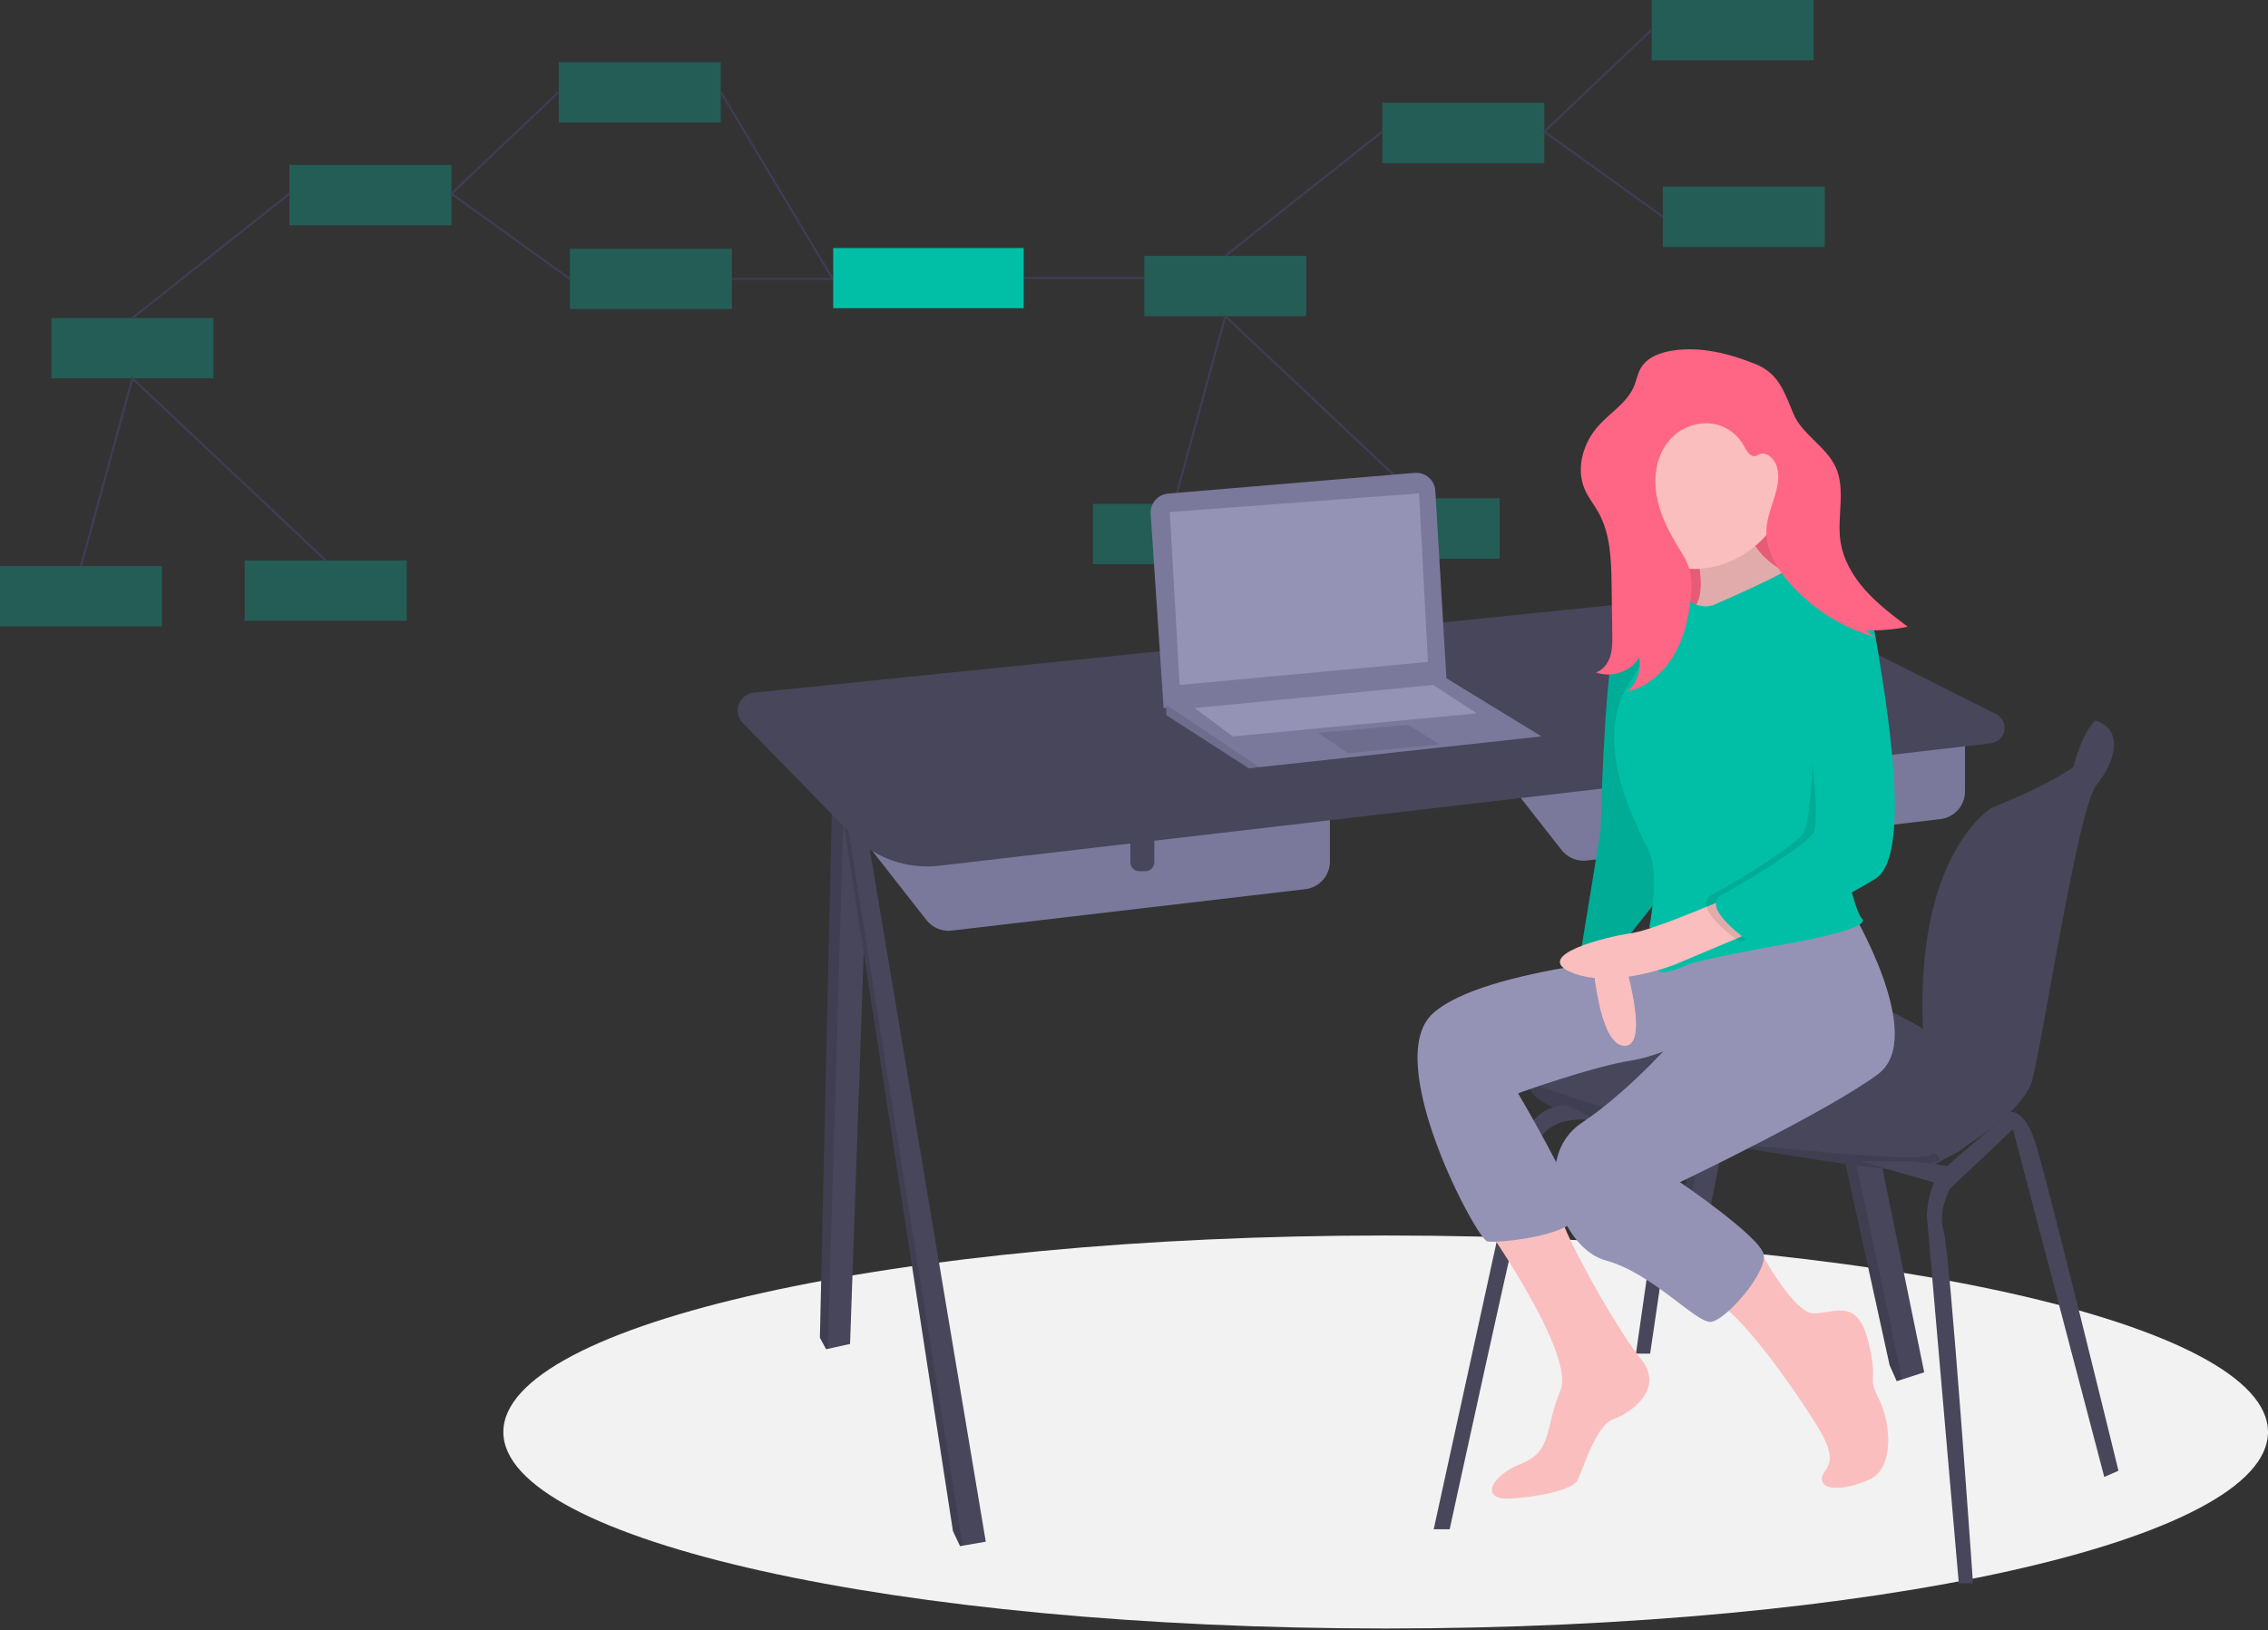 <svg width="1131" height="813" viewBox="0 0 1131 813" fill="none" xmlns="http://www.w3.org/2000/svg">
<rect x="0" y="0" width="1131" height="813" fill="#333333" stroke="none"/>
<g id="code" clip-path="url(#clip0)">
<path id="rectangle7" opacity="0.3" d="M770.13 51.267H689.328V81.359H770.13V51.267Z" fill="#00BFA6"/>
<path id="rectangle8" opacity="0.3" d="M904.427 0H823.626V30.092H904.427V0Z" fill="#00BFA6"/>
<path id="rectangle8_2" opacity="0.3" d="M910 93.061H829.198V123.153H910V93.061Z" fill="#00BFA6"/>
<path id="rectangle6" opacity="0.3" d="M651.435 127.611H570.634V157.702H651.435V127.611Z" fill="#00BFA6"/>
<path id="rectangle7_2" opacity="0.3" d="M625.802 251.321H545V281.412H625.802V251.321Z" fill="#00BFA6"/>
<path id="rectangle7_3" opacity="0.3" d="M747.84 248.534H667.038V278.626H747.84V248.534Z" fill="#00BFA6"/>
<path id="line8" d="M823.626 14.856L770.13 65.616L829.198 108.107" stroke="#3F3D56" stroke-miterlimit="10"/>
<path id="line6" d="M689.328 65.616L611.034 127.611" stroke="#3F3D56" stroke-miterlimit="10"/>
<path id="line6_2" d="M585.401 251.297L611.034 157.702L707.439 248.534" stroke="#3F3D56" stroke-miterlimit="10"/>
<path id="rectangle4" opacity="0.3" d="M225.13 82.267H144.328V112.359H225.13V82.267Z" fill="#00BFA6"/>
<path id="rectangle5" opacity="0.3" d="M359.428 31H278.626V61.092H359.428V31Z" fill="#00BFA6"/>
<path id="rectangle5_2" opacity="0.3" d="M365 124.061H284.198V154.153H365V124.061Z" fill="#00BFA6"/>
<path id="rectangle3" opacity="0.3" d="M106.435 158.611H25.634V188.702H106.435V158.611Z" fill="#00BFA6"/>
<path id="rectangle1" opacity="0.3" d="M80.802 282.321H0V312.412H80.802V282.321Z" fill="#00BFA6"/>
<path id="rectangle2" opacity="0.3" d="M202.84 279.534H122.038V309.626H202.84V279.534Z" fill="#00BFA6"/>
<path id="line3" d="M278.626 45.856L225.13 96.616L284.198 139.107" stroke="#3F3D56" stroke-miterlimit="10"/>
<path id="line2" d="M144.328 96.616L66.034 158.611" stroke="#3F3D56" stroke-miterlimit="10"/>
<path id="line1" d="M40.401 282.297L66.034 188.702L162.439 279.534" stroke="#3F3D56" stroke-miterlimit="10"/>
<path id="line4" d="M365 139.107H456.634" stroke="#3F3D56" stroke-miterlimit="10"/>
<path id="rectangle6_2" d="M510.5 123.706H415.5V153.706H510.5V123.706Z" fill="#00BFA6"/>
<path id="line5" d="M510.623 138.706H570.634" stroke="#3F3D56" stroke-miterlimit="10"/>
<path id="line4_2" d="M415.045 138.706L359.427 45.856" stroke="#3F3D56" stroke-miterlimit="10"/>
<path id="circle" d="M691 812.206C934.005 812.206 1131 768.33 1131 714.206C1131 660.082 934.005 616.206 691 616.206C447.995 616.206 251 660.082 251 714.206C251 768.33 447.995 812.206 691 812.206Z" fill="#F2F2F2"/>
<path id="Vector" d="M894.984 391.611L852.078 606.582H842.79L841.768 604.994L838.809 600.39L875.964 399.572L881.604 397.21L894.984 391.611Z" fill="#47465A"/>
<path id="Vector_2" opacity="0.1" d="M881.604 397.21L841.768 604.994L838.809 600.39L875.964 399.572L881.604 397.21Z" fill="black"/>
<path id="Vector_3" d="M959.564 684.432L948.533 687.988L945.852 688.855L942.313 680.893L881.604 403.96L887.916 402.545L901.177 399.572L959.564 684.432Z" fill="#47465A"/>
<path id="Vector_4" opacity="0.1" d="M948.533 687.988L945.852 688.855L942.313 680.893L881.604 403.96L887.916 402.545L948.533 687.988Z" fill="black"/>
<path id="Vector_5" d="M433.636 391.611L423.905 670.277L412.753 672.754L411.962 672.931L408.865 667.181L415.058 394.264L421.016 393.415L433.636 391.611Z" fill="#47465A"/>
<path id="Vector_6" opacity="0.1" d="M421.016 393.415L412.753 672.754L411.962 672.931L408.865 667.181L415.058 394.264L421.016 393.415Z" fill="black"/>
<path id="Vector_7" d="M491.581 768.917L480.045 770.907L478.753 771.128L475.215 763.609L419.039 399.572L420.658 399.081L429.213 396.476L491.581 768.917Z" fill="#47465A"/>
<path id="Vector_8" opacity="0.1" d="M480.045 770.907L478.753 771.128L475.215 763.609L419.039 399.572L420.658 399.081L480.045 770.907Z" fill="black"/>
<path id="Vector_9" d="M735.746 369.052L778.697 423.934C780.169 425.815 782.1 427.286 784.305 428.205C786.509 429.124 788.913 429.461 791.286 429.183L967.604 408.533C970.994 408.136 974.12 406.508 976.389 403.958C978.658 401.408 979.911 398.113 979.911 394.7V354.013L735.746 369.052Z" fill="#7A799C"/>
<path id="Vector_10" d="M880.387 377.898H892.33V395.135C892.33 396.312 891.863 397.44 891.031 398.273C890.198 399.105 889.07 399.572 887.893 399.572H884.825C883.648 399.572 882.519 399.105 881.687 398.273C880.855 397.44 880.387 396.312 880.387 395.135V377.898Z" fill="#47465A"/>
<path id="Vector_11" d="M419.039 403.996L461.99 458.878C463.462 460.759 465.393 462.23 467.598 463.149C469.802 464.068 472.206 464.405 474.579 464.127L650.897 443.477C654.287 443.08 657.413 441.452 659.682 438.902C661.951 436.352 663.204 433.057 663.204 429.644V388.957L419.039 403.996Z" fill="#7A799C"/>
<path id="Vector_12" d="M563.68 412.842H575.623V430.079C575.623 431.256 575.156 432.384 574.324 433.217C573.491 434.049 572.363 434.516 571.186 434.516H568.118C566.941 434.516 565.812 434.049 564.98 433.217C564.148 432.384 563.68 431.256 563.68 430.079V412.842H563.68Z" fill="#47465A"/>
<path id="Vector_13" d="M468.385 431.791L992.844 370.701C994.492 370.509 996.034 369.791 997.241 368.653C998.448 367.516 999.257 366.019 999.546 364.386C999.835 362.752 999.59 361.069 998.847 359.586C998.104 358.103 996.903 356.899 995.422 356.152L901.605 308.97C883.127 299.677 862.379 295.855 841.802 297.953L375.86 345.463C374.194 345.637 372.611 346.277 371.292 347.309C369.973 348.342 368.971 349.725 368.401 351.3C367.832 352.875 367.717 354.579 368.071 356.216C368.425 357.854 369.233 359.358 370.402 360.558L424.661 416.226C430.276 421.988 437.137 426.386 444.716 429.084C452.295 431.782 460.392 432.708 468.385 431.791V431.791Z" fill="#47465A"/>
<path id="Vector_14" d="M1050.54 362.422L1044.93 359.32C1044.93 359.32 1038.88 363.779 1033.94 382.56C1029.01 401.342 1043.16 382.764 1043.16 382.764L1049.36 369.936L1050.54 362.422Z" fill="#47465A"/>
<path id="Vector_15" d="M990.527 534.483C990.527 534.483 984.777 561.465 982.123 568.984C980.823 572.664 974.541 576.031 967.579 578.605C961.406 580.904 955.016 582.572 948.506 583.581C940.986 584.466 844.559 569.427 797.672 559.253C766.085 552.401 762.003 544.541 762.702 540.144C762.926 538.835 763.554 537.629 764.497 536.694C764.497 536.694 810.942 505.289 827.308 490.25C843.674 475.211 875.964 487.153 911.35 493.346C946.737 499.539 990.527 534.483 990.527 534.483Z" fill="#47465A"/>
<path id="Vector_16" d="M1044.93 359.321C1044.93 359.321 1066.61 373.475 993.624 402.669C993.624 402.669 953.955 425.035 959.118 517.172C959.363 521.315 960.625 525.334 962.792 528.874C970.322 541.259 986.458 572.611 959.564 576.504V583.581C959.564 583.581 1008.22 559.253 1013.53 538.464C1018.84 517.674 1036.53 402.226 1045.38 391.611C1054.22 380.995 1059.97 364.186 1044.93 359.321Z" fill="#47465A"/>
<path id="Vector_17" opacity="0.1" d="M967.579 578.605C961.406 580.904 955.016 582.572 948.506 583.581C940.986 584.466 844.559 569.427 797.672 559.253C766.085 552.401 762.003 544.541 762.702 540.144C783.464 547.244 850.884 569.776 875.08 571.638C903.831 573.85 958.759 579.998 962.922 575.818C964.523 574.208 966.164 575.907 967.579 578.605Z" fill="black"/>
<path id="Vector_18" d="M714.957 762.724L756.978 570.753C756.978 570.753 764.497 550.406 781.748 551.291L797.672 559.253C797.672 559.253 771.132 553.06 765.382 573.408C759.632 593.755 722.918 762.724 722.918 762.724H714.957Z" fill="#47465A"/>
<path id="Vector_19" d="M815.808 675.143L832.616 557.926H840.136L822.885 675.143H815.808Z" fill="#47465A"/>
<path id="Vector_20" d="M976.815 789.706L960.891 606.582C960.891 606.582 960.891 591.101 968.853 583.581C976.815 576.061 1002.52 554.611 1002.52 554.611C1002.52 554.611 1009.11 553.06 1014.41 568.1C1019.72 583.139 1056.43 733.53 1056.43 733.53L1049.36 736.627L1003.8 563.234L972.392 592.87C972.392 592.87 966.199 603.928 969.296 614.102C972.392 624.275 983.892 789.706 983.892 789.706H976.815Z" fill="#47465A"/>
<path id="Vector_21" d="M927.717 579.158L967.526 590.658L976.373 582.254L953.372 579.158H927.717Z" fill="#47465A"/>
<path id="Vector_22" d="M573.813 256.304L580.268 353.128L721.37 339.416L715.755 244.766C715.68 243.499 715.352 242.259 714.791 241.12C714.229 239.981 713.445 238.966 712.485 238.135C711.525 237.303 710.409 236.672 709.202 236.279C707.994 235.885 706.72 235.738 705.455 235.844L582.513 246.185C580.026 246.394 577.72 247.572 576.093 249.465C574.465 251.357 573.647 253.814 573.813 256.304Z" fill="#7A799C"/>
<path id="Vector_23" d="M768.7 367.282L628.039 382.627L622.731 383.206L581.595 356.667V350.916L721.37 338.328L768.7 367.282Z" fill="#7A799C"/>
<path id="Vector_24" opacity="0.1" d="M628.039 382.627L622.731 383.206L581.595 356.667V351.518L628.039 382.627Z" fill="black"/>
<path id="Vector_25" d="M583.364 255.373L588.23 341.627L712.082 330.127L707.658 246.084L583.364 255.373Z" fill="#9493B6"/>
<path id="Vector_26" opacity="0.1" d="M657.233 365.513L672.272 375.687L717.832 371.263L702.35 361.532L657.233 365.513Z" fill="black"/>
<path id="Vector_27" d="M595.749 353.128L614.769 367.282L736.41 355.782L714.736 341.627L595.749 353.128Z" fill="#9493B6"/>
<path id="Vector_28" d="M901.398 222.42H811.605V312.213H901.398V222.42Z" fill="#FF6584"/>
<path id="Vector_29" opacity="0.1" d="M901.398 222.42H811.605V312.213H901.398V222.42Z" fill="black"/>
<path id="Vector_30" d="M842.529 263.974C842.529 263.974 855.196 298.28 842.529 304.613C829.862 310.946 887.918 304.613 887.918 304.613L904.28 291.418C904.28 291.418 867.335 280.863 872.613 256.585C877.891 232.307 842.529 263.974 842.529 263.974Z" fill="#FBBEBE"/>
<path id="Vector_31" opacity="0.1" d="M842.529 263.974C842.529 263.974 855.196 298.28 842.529 304.613C829.862 310.946 887.918 304.613 887.918 304.613L904.28 291.418C904.28 291.418 867.335 280.863 872.613 256.585C877.891 232.307 842.529 263.974 842.529 263.974Z" fill="black"/>
<path id="Vector_32" d="M738.556 608.089C738.556 608.089 786.056 675.117 778.139 693.59C770.223 712.062 774.445 723.673 758.611 730.007C742.778 736.34 738.556 747.951 752.278 747.424C766 746.896 783.945 743.201 786.584 738.451C789.223 733.701 795.556 711.007 804.529 707.84C813.501 704.673 830.39 692.534 818.251 677.756C806.112 662.978 775.526 608.546 777.888 603.039C780.251 597.533 738.556 608.089 738.556 608.089Z" fill="#FBBEBE"/>
<path id="Vector_33" d="M837.779 475.615C837.779 475.615 739.611 481.948 714.277 505.699C688.944 529.449 736.444 618.117 741.722 619.172C747 620.228 788.167 616.006 786.584 604.394C785.001 592.783 757.028 545.283 757.028 545.283C757.028 545.283 793.445 532.088 813.501 528.921C833.557 525.755 855.724 510.977 855.724 510.977L837.779 475.615Z" fill="#9493B6"/>
<path id="Vector_34" d="M792.917 460.837C792.917 460.837 794.501 519.421 809.279 521.532C824.057 523.643 809.279 476.671 809.279 476.671L808.751 458.726L792.917 460.837Z" fill="#FBBEBE"/>
<path id="Vector_35" d="M837.779 307.252C837.779 307.252 810.334 299.335 805.056 320.447C799.778 341.558 798.195 414.392 798.195 414.392L788.695 472.448C788.695 472.448 806.112 467.171 809.806 469.809L831.973 441.837L837.779 307.252Z" fill="#00BFA6"/>
<path id="Vector_36" opacity="0.1" d="M837.779 307.252C837.779 307.252 810.334 299.335 805.056 320.447C799.778 341.558 798.195 414.392 798.195 414.392L788.695 472.448C788.695 472.448 806.112 467.171 809.806 469.809L831.973 441.837L837.779 307.252Z" fill="black"/>
<path id="Vector_37" d="M875.279 619.328C875.279 619.328 893.724 655.589 904.807 655.062C915.891 654.534 926.447 647.673 931.724 669.312C937.002 690.951 930.669 685.145 937.002 697.812C943.336 710.479 944.391 732.646 932.252 737.924C920.113 743.201 909.03 743.729 908.502 737.924C907.974 732.118 919.058 732.118 906.391 711.534C893.724 690.951 866.807 653.478 855.724 649.784C844.64 646.089 875.279 619.328 875.279 619.328Z" fill="#FBBEBE"/>
<path id="Vector_38" d="M923.28 453.976C923.28 453.976 961.28 517.31 936.474 535.782C911.669 554.255 837.779 589.616 837.779 589.616C837.779 589.616 877.363 616.533 879.474 625.506C881.585 634.478 860.474 658.756 853.085 659.284C845.696 659.812 824.057 635.006 800.834 628.672C777.612 622.339 763.361 576.95 788.695 560.061C814.029 543.171 837.779 515.199 837.779 515.199L830.394 474.565L923.28 453.976Z" fill="#9493B6"/>
<path id="Vector_39" d="M890.34 242.767C890.34 265.212 867.348 283.766 844.904 283.766C834.126 283.766 823.789 279.484 816.168 271.863C808.546 264.241 804.265 253.905 804.265 243.126C804.265 232.348 808.546 222.011 816.168 214.39C823.789 206.769 834.126 202.487 844.904 202.487C867.348 202.487 890.34 220.323 890.34 242.767Z" fill="#FBBEBE"/>
<path id="Vector_40" d="M855.196 301.446C855.196 301.446 891.613 285.613 891.613 283.502C891.613 281.391 912.724 288.252 917.474 292.474C922.224 296.696 924.863 296.169 928.03 304.613C931.197 313.058 912.196 391.697 912.196 391.697C912.196 391.697 922.752 452.393 928.558 458.198C934.363 464.004 881.585 472.448 881.585 472.448C881.585 472.448 846.751 478.782 840.946 481.421C835.14 484.06 824.584 487.754 826.695 481.421C828.807 475.087 837.779 470.337 822.473 462.42C822.473 462.42 827.751 436.559 822.473 424.948C817.195 413.337 792.917 371.114 812.445 340.502C831.973 309.891 840.946 298.807 840.946 298.807C840.946 298.807 847.807 304.613 855.196 301.446Z" fill="#00BFA6"/>
<path id="Vector_41" d="M866.807 445.531C866.807 445.531 825.64 463.79 813.237 465.48C800.834 467.171 763.361 476.671 783.945 485.115C804.528 493.56 835.668 480.893 835.668 480.893L879.474 462.42L866.807 445.531Z" fill="#FBBEBE"/>
<path id="Vector_42" opacity="0.1" d="M911.129 299.827C911.129 299.827 926.331 292.474 930.553 318.335C934.775 344.197 949.553 426.003 930.553 438.142C911.553 450.281 867.747 469.809 867.747 469.809C867.747 469.809 841.886 452.393 854.025 446.059C866.164 439.726 895.192 421.781 899.414 415.448C903.636 409.114 907.902 338.421 900.513 326.809C893.124 315.198 911.129 299.827 911.129 299.827Z" fill="black"/>
<path id="Vector_43" d="M910.085 293.53C910.085 293.53 931.197 292.474 935.419 318.335C939.641 344.197 954.419 426.003 935.419 438.142C916.419 450.281 872.613 469.809 872.613 469.809C872.613 469.809 846.751 452.393 858.89 446.059C871.029 439.726 900.057 421.781 904.28 415.448C908.502 409.114 901.113 343.141 893.724 331.53C886.335 319.919 910.085 293.53 910.085 293.53Z" fill="#00BFA6"/>
<path id="Vector_44" d="M834.894 174.715C828.414 175.597 821.465 177.967 818.204 183.635C816.609 186.409 816.093 189.663 814.864 192.617C811.473 200.77 803.236 205.638 797.29 212.165C789.54 220.672 785.691 233.491 790.262 244.052C792.032 248.142 794.906 251.645 797.086 255.532C803.167 266.375 803.491 279.397 803.664 291.828L804.004 316.269C804.056 320.001 804.098 323.808 802.974 327.368C801.85 330.927 799.341 334.26 795.782 335.384C799.709 336.746 803.978 336.756 807.911 335.413C811.844 334.069 815.215 331.45 817.489 327.972C817.975 331.05 817.699 334.2 816.683 337.147C815.668 340.093 813.946 342.745 811.667 344.871C821.343 342.592 829.457 335.555 834.569 327.029C839.681 318.504 842.052 308.587 843.114 298.703C843.676 293.475 843.874 288.07 842.222 283.078C841.059 279.563 839.03 276.411 837.104 273.248C832.139 265.094 827.667 256.422 826.067 247.01C824.467 237.599 826.073 227.272 832.185 219.938C834.531 217.104 837.486 214.836 840.83 213.302C844.174 211.769 847.821 211.01 851.5 211.082C855.177 211.224 858.757 212.308 861.896 214.229C865.035 216.151 867.629 218.846 869.428 222.057C870.84 224.715 872.849 228.317 875.71 227.383C876.24 227.158 876.757 226.904 877.259 226.622C880.449 225.17 884.073 228.035 885.48 231.245C889.918 241.372 881.743 252.427 880.898 263.45C880.112 273.705 885.829 283.377 892.663 291.062C904.468 304.283 919.887 313.757 937.016 318.312C934.508 317.68 932.259 316.284 930.582 314.316C937.546 314.594 944.518 314.01 951.338 312.576C943.912 306.979 936.434 301.335 930.234 294.405C924.034 287.474 919.123 279.089 917.786 269.886C915.992 257.537 920.592 244.163 915.333 232.846C910.525 222.499 898.601 216.717 894.246 206.172C889.823 195.46 886.955 186.154 875.244 181.491C862.462 176.402 848.704 172.835 834.894 174.715Z" fill="#FF6584"/>
</g>
<defs>
<clipPath id="clip0">
<rect width="1131" height="812.206" fill="white"/>
</clipPath>
</defs>
</svg>
